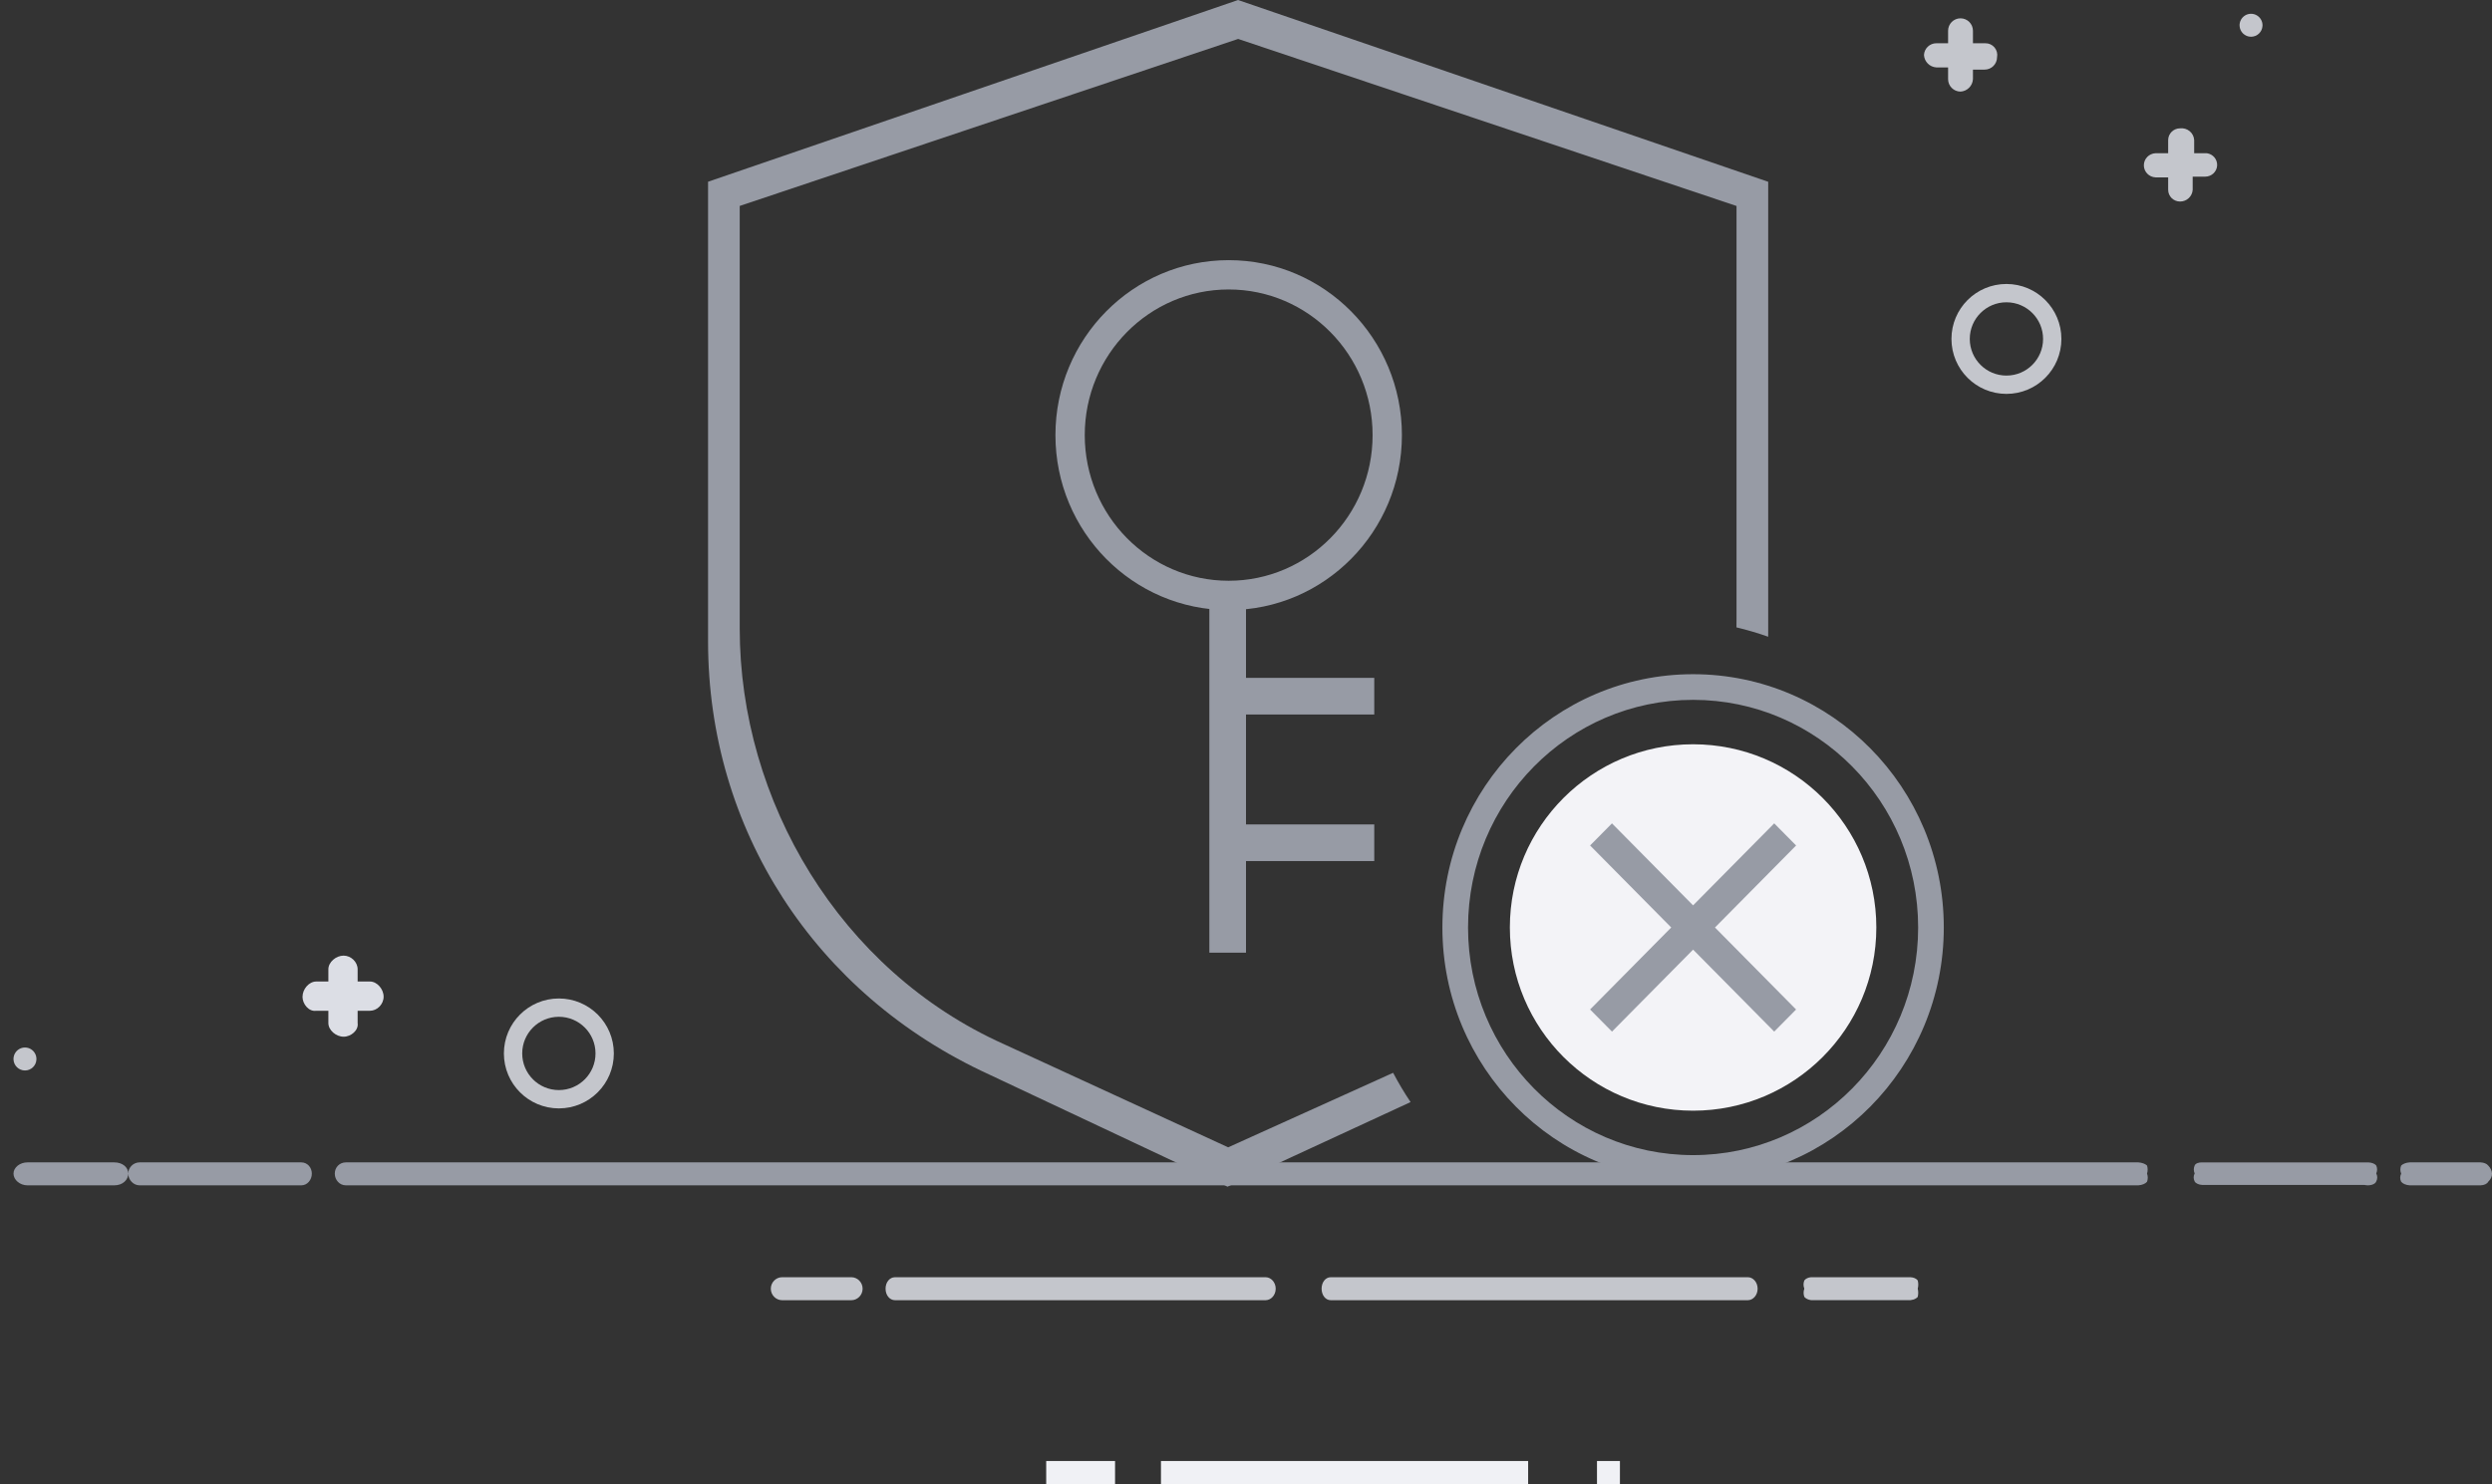 <?xml version="1.0" encoding="UTF-8"?>
<svg fill="#3a84ff" width="136px" height="81px" viewBox="0 0 136 81" version="1.1" xmlns="http://www.w3.org/2000/svg" xmlns:xlink="http://www.w3.org/1999/xlink">
    <rect x="0" y="0" width="136" height="81" fill="#333333" stroke="none"/>
    <!-- Generator: Sketch 54 (76480) - https://sketchapp.com -->
    <title>无权限图标</title>
    <desc>Created with Sketch.</desc>
    <defs>
        <polygon id="path-1" points="53.512 43.476 53.546 49.772 47.251 49.737 47.26 51.435 53.556 51.469 53.59 57.765 55.289 57.774 55.255 51.479 61.549 51.513 61.54 49.816 55.245 49.781 55.211 43.485"></polygon>
    </defs>
    <g id="有浮云合作开发" stroke="none" stroke-width="1" fill="none" fill-rule="evenodd">
        <g id="无业务权限页面" transform="translate(-718, -170)">
            <g id="无权限图标" transform="translate(718, 170)">
                <g transform="translate(38, 0)">
                    <g id="权限" transform="translate(0.642, 0)" fill="#979BA5" fill-rule="nonzero">
                        <g id="分组-2">
                            <path d="M57.855,34.755 C57.291,34.555 56.713,34.384 56.124,34.244 C56.127,34.087 56.128,33.93 56.128,33.773 L56.128,11.243 L28.929,2.125 L1.728,11.241 L1.728,34.308 C1.728,43.696 7.169,52.97 16.145,56.993 L28.385,62.625 L37.387,58.557 C37.676,59.108 37.994,59.642 38.34,60.155 L28.35,64.773 L15.333,58.646 C5.786,54.269 -9.9475983e-14,45.225 -9.9475983e-14,35.012 L-9.9475983e-14,9.919 L28.927,3.55271368e-14 L28.929,0.002 L57.857,9.922 L57.857,34.43 C57.857,34.539 57.856,34.647 57.855,34.755 Z" id="合并形状"></path>
                        </g>
                    </g>
                    <path d="M29.055,33.3 C34.278,33.3 38.509,29.022 38.509,23.75 C38.509,18.478 34.278,14.2 29.055,14.2 C23.831,14.2 19.6,18.478 19.6,23.75 C19.6,29.022 23.831,33.3 29.055,33.3 Z M29.055,31.7 C24.719,31.7 21.2,28.143 21.2,23.75 C21.2,19.357 24.719,15.8 29.055,15.8 C33.391,15.8 36.909,19.357 36.909,23.75 C36.909,28.143 33.391,31.7 29.055,31.7 Z" id="椭圆形" fill="#979BA5" fill-rule="nonzero"></path>
                    <circle id="椭圆形" fill="#F3F3F7" cx="54.4" cy="50.625" r="10"></circle>
                    <path d="M54.4,64.45 C61.958,64.45 68.082,58.259 68.082,50.625 C68.082,42.991 61.958,36.8 54.4,36.8 C46.842,36.8 40.718,42.991 40.718,50.625 C40.718,58.259 46.842,64.45 54.4,64.45 Z M54.4,63.05 C47.619,63.05 42.118,57.489 42.118,50.625 C42.118,43.761 47.619,38.2 54.4,38.2 C61.181,38.2 66.682,43.761 66.682,50.625 C66.682,57.489 61.181,63.05 54.4,63.05 Z" id="椭圆形" fill="#979BA5" fill-rule="nonzero"></path>
                    <mask id="mask-2" fill="white">
                        <use xlink:href="#path-1"></use>
                    </mask>
                    <use id="路径-5" fill="#979BA5" fill-rule="nonzero" transform="translate(54.4, 50.625) rotate(-315) translate(-54.4, -50.625) " xlink:href="#path-1"></use>
                </g>
                <g id="Icon/常用图标/叉号" transform="translate(65, 32)"></g>
                <rect id="矩形" fill="#979BA5" x="66" y="32" width="2" height="20"></rect>
                <rect id="矩形" fill="#979BA5" x="67" y="37" width="8" height="2"></rect>
                <rect id="矩形" fill="#979BA5" x="67" y="45" width="8" height="2"></rect>
                <path d="M109.5,21.5 C111.157,21.5 112.5,20.157 112.5,18.5 C112.5,16.843 111.157,15.5 109.5,15.5 C107.843,15.5 106.5,16.843 106.5,18.5 C106.5,20.157 107.843,21.5 109.5,21.5 Z M109.5,20.5 C108.395,20.5 107.5,19.605 107.5,18.5 C107.5,17.395 108.395,16.5 109.5,16.5 C110.605,16.5 111.5,17.395 111.5,18.5 C111.5,19.605 110.605,20.5 109.5,20.5 Z" id="椭圆形" fill="#C4C6CC" fill-rule="nonzero"></path>
                <path d="M120.434,8.363 L119.746,8.363 L119.746,7.644 C119.736,7.456 119.647,7.281 119.501,7.16 C119.355,7.039 119.165,6.983 118.976,7.005 C118.618,7.006 118.329,7.292 118.327,7.644 L118.327,8.363 L117.639,8.363 C117.281,8.379 117,8.67 117,9.023 C117,9.375 117.281,9.666 117.639,9.682 L118.327,9.682 L118.327,10.361 C118.327,10.714 118.617,11 118.976,11 C119.341,11.001 119.643,10.72 119.665,10.361 L119.665,9.642 L120.353,9.642 C120.696,9.639 120.977,9.376 120.999,9.04 C121.02,8.703 120.774,8.407 120.434,8.363 L120.434,8.363 Z" id="路径" fill="#C4C6CC" fill-rule="nonzero"></path>
                <path d="M108.345,2.361 L107.673,2.361 L107.673,1.68 C107.673,1.305 107.369,1 106.994,1 C106.619,1 106.316,1.305 106.316,1.68 L106.316,2.361 L105.679,2.361 C105.319,2.359 105.02,2.64 105,3.001 C105.02,3.368 105.313,3.66 105.679,3.68 L106.316,3.68 L106.316,4.32 C106.317,4.695 106.62,4.998 106.994,5 C107.361,4.98 107.653,4.687 107.673,4.32 L107.673,3.8 L108.311,3.8 C108.686,3.8 108.989,3.495 108.989,3.12 C109.025,2.931 108.973,2.735 108.849,2.588 C108.725,2.441 108.541,2.358 108.349,2.361 L108.345,2.361 Z" id="路径" fill="#C4C6CC" fill-rule="nonzero"></path>
                <path d="M30.5,60.5 C32.157,60.5 33.5,59.157 33.5,57.5 C33.5,55.843 32.157,54.5 30.5,54.5 C28.843,54.5 27.5,55.843 27.5,57.5 C27.5,59.157 28.843,60.5 30.5,60.5 Z M30.5,59.5 C29.395,59.5 28.5,58.605 28.5,57.5 C28.5,56.395 29.395,55.5 30.5,55.5 C31.605,55.5 32.5,56.395 32.5,57.5 C32.5,58.605 31.605,59.5 30.5,59.5 Z" id="椭圆形" fill="#C4C6CC" fill-rule="nonzero"></path>
                <g id="搜索为空图标-01" fill-rule="nonzero">
                    <path d="M122.224,1.409 C122.24,1.743 122.515,2.006 122.849,2.006 C123.184,2.006 123.459,1.743 123.475,1.409 C123.486,1.178 123.369,0.96 123.171,0.841 C122.973,0.723 122.726,0.723 122.528,0.841 C122.33,0.96 122.213,1.178 122.224,1.409 L122.224,1.409 Z" id="路径" fill="#C4C6CC"></path>
                    <path d="M0.737,57.833 C0.753,58.167 1.028,58.43 1.363,58.43 C1.697,58.43 1.973,58.167 1.988,57.833 C1.999,57.602 1.882,57.384 1.684,57.265 C1.486,57.147 1.239,57.147 1.041,57.265 C0.843,57.384 0.727,57.602 0.737,57.833 L0.737,57.833 Z" id="路径" fill="#C4C6CC"></path>
                    <path d="M6.236,64.7 L1.501,64.7 C1.094,64.7 0.737,64.405 0.737,64.06 C0.737,63.715 1.094,63.446 1.501,63.446 L6.236,63.446 C6.693,63.446 6.999,63.717 6.999,64.06 C6.999,64.404 6.693,64.7 6.236,64.7 Z M16.44,64.7 L7.617,64.7 C7.287,64.7 6.999,64.405 6.999,64.06 C6.999,63.715 7.288,63.446 7.617,63.446 L16.44,63.446 C16.77,63.446 17.018,63.717 17.018,64.06 C17.018,64.404 16.771,64.7 16.44,64.7 Z M135.376,64.7 L131.503,64.7 C131.303,64.685 131.13,64.611 131.044,64.504 C130.972,64.359 130.972,64.205 131.044,64.06 C130.983,63.915 130.983,63.763 131.044,63.618 C131.144,63.523 131.313,63.459 131.503,63.446 L135.376,63.446 C135.557,63.454 135.717,63.52 135.792,63.618 C135.924,63.753 135.996,63.905 136,64.06 C136.006,64.217 135.934,64.371 135.792,64.504 C135.739,64.615 135.571,64.694 135.376,64.7 L135.376,64.7 Z M129.041,64.679 L120.196,64.679 C119.999,64.67 119.831,64.594 119.773,64.487 C119.7,64.344 119.7,64.193 119.773,64.051 C119.711,63.909 119.711,63.76 119.773,63.617 C119.815,63.506 119.999,63.433 120.196,63.448 L129.26,63.448 C129.444,63.456 129.607,63.521 129.683,63.617 C129.746,63.76 129.746,63.909 129.683,64.051 C129.756,64.193 129.756,64.344 129.683,64.487 C129.656,64.564 129.568,64.631 129.445,64.668 C129.323,64.706 129.176,64.71 129.047,64.679 L129.041,64.679 Z M116.698,64.7 L18.878,64.7 C18.532,64.7 18.271,64.405 18.271,64.06 C18.271,63.715 18.532,63.446 18.878,63.446 L116.698,63.446 C116.895,63.459 117.07,63.523 117.174,63.618 C117.218,63.765 117.218,63.914 117.174,64.06 C117.227,64.207 117.227,64.357 117.174,64.504 C117.085,64.611 116.906,64.685 116.698,64.7 L116.698,64.7 Z" id="形状" fill="#979BA5"></path>
                    <path d="M46.466,70.969 L42.679,70.969 C42.353,70.969 42.067,70.693 42.067,70.342 C42.067,69.991 42.353,69.715 42.679,69.715 L46.466,69.715 C46.791,69.715 47.077,69.991 47.077,70.342 C47.077,70.693 46.791,70.969 46.466,70.969 Z M69.067,70.969 L48.845,70.969 C48.551,70.969 48.329,70.693 48.329,70.342 C48.329,69.991 48.55,69.715 48.845,69.715 L69.071,69.715 C69.364,69.715 69.621,69.991 69.621,70.342 C69.621,70.693 69.363,70.969 69.071,70.969 L69.067,70.969 Z M104.254,70.965 L98.832,70.965 C98.681,70.945 98.55,70.881 98.471,70.79 C98.417,70.642 98.417,70.487 98.471,70.34 C98.412,70.193 98.412,70.037 98.471,69.89 C98.542,69.794 98.677,69.729 98.832,69.715 L104.261,69.715 C104.43,69.72 104.581,69.787 104.659,69.89 C104.699,70.039 104.699,70.191 104.659,70.34 C104.695,70.489 104.695,70.641 104.659,70.79 C104.545,70.918 104.332,70.987 104.116,70.965 L104.254,70.965 Z M95.526,70.969 L72.623,70.969 C72.339,70.969 72.126,70.693 72.126,70.342 C72.126,69.991 72.338,69.715 72.623,69.715 L95.391,69.715 C95.675,69.715 95.922,69.991 95.922,70.342 C95.922,70.693 95.673,70.969 95.391,70.969 L95.526,70.969 Z" id="形状" fill="#C4C6CC"></path>
                    <path d="M57.096,79.746 L60.854,79.746 L60.854,81 L57.096,81 L57.096,79.746 Z M63.359,79.746 L83.398,79.746 L83.398,81 L63.359,81 L63.359,79.746 Z M87.155,79.746 L88.407,79.746 L88.407,81 L87.155,81 L87.155,79.746 Z" id="形状" fill="#F0F1F5"></path>
                    <g id="编组" transform="translate(16.367, 52.161)" fill="#DCDEE5">
                        <path d="M2.383,4.425 C1.969,4.425 1.554,4.071 1.554,3.68 L1.554,0.745 C1.554,0.355 1.969,0 2.383,0 C2.798,0 3.151,0.353 3.151,0.745 L3.151,3.682 C3.211,4.071 2.796,4.427 2.383,4.427 L2.383,4.425 Z" id="形状"></path>
                        <path d="M2.383,4.425 C1.969,4.425 1.554,4.071 1.554,3.68 L1.554,0.745 C1.554,0.355 1.969,0 2.383,0 C2.798,0 3.151,0.353 3.151,0.745 L3.151,3.682 C3.211,4.071 2.796,4.427 2.383,4.427 L2.383,4.425 Z" id="形状" transform="translate(2.355, 2.214) rotate(-270) translate(-2.355, -2.214) "></path>
                    </g>
                </g>
            </g>
        </g>
    </g>
</svg>